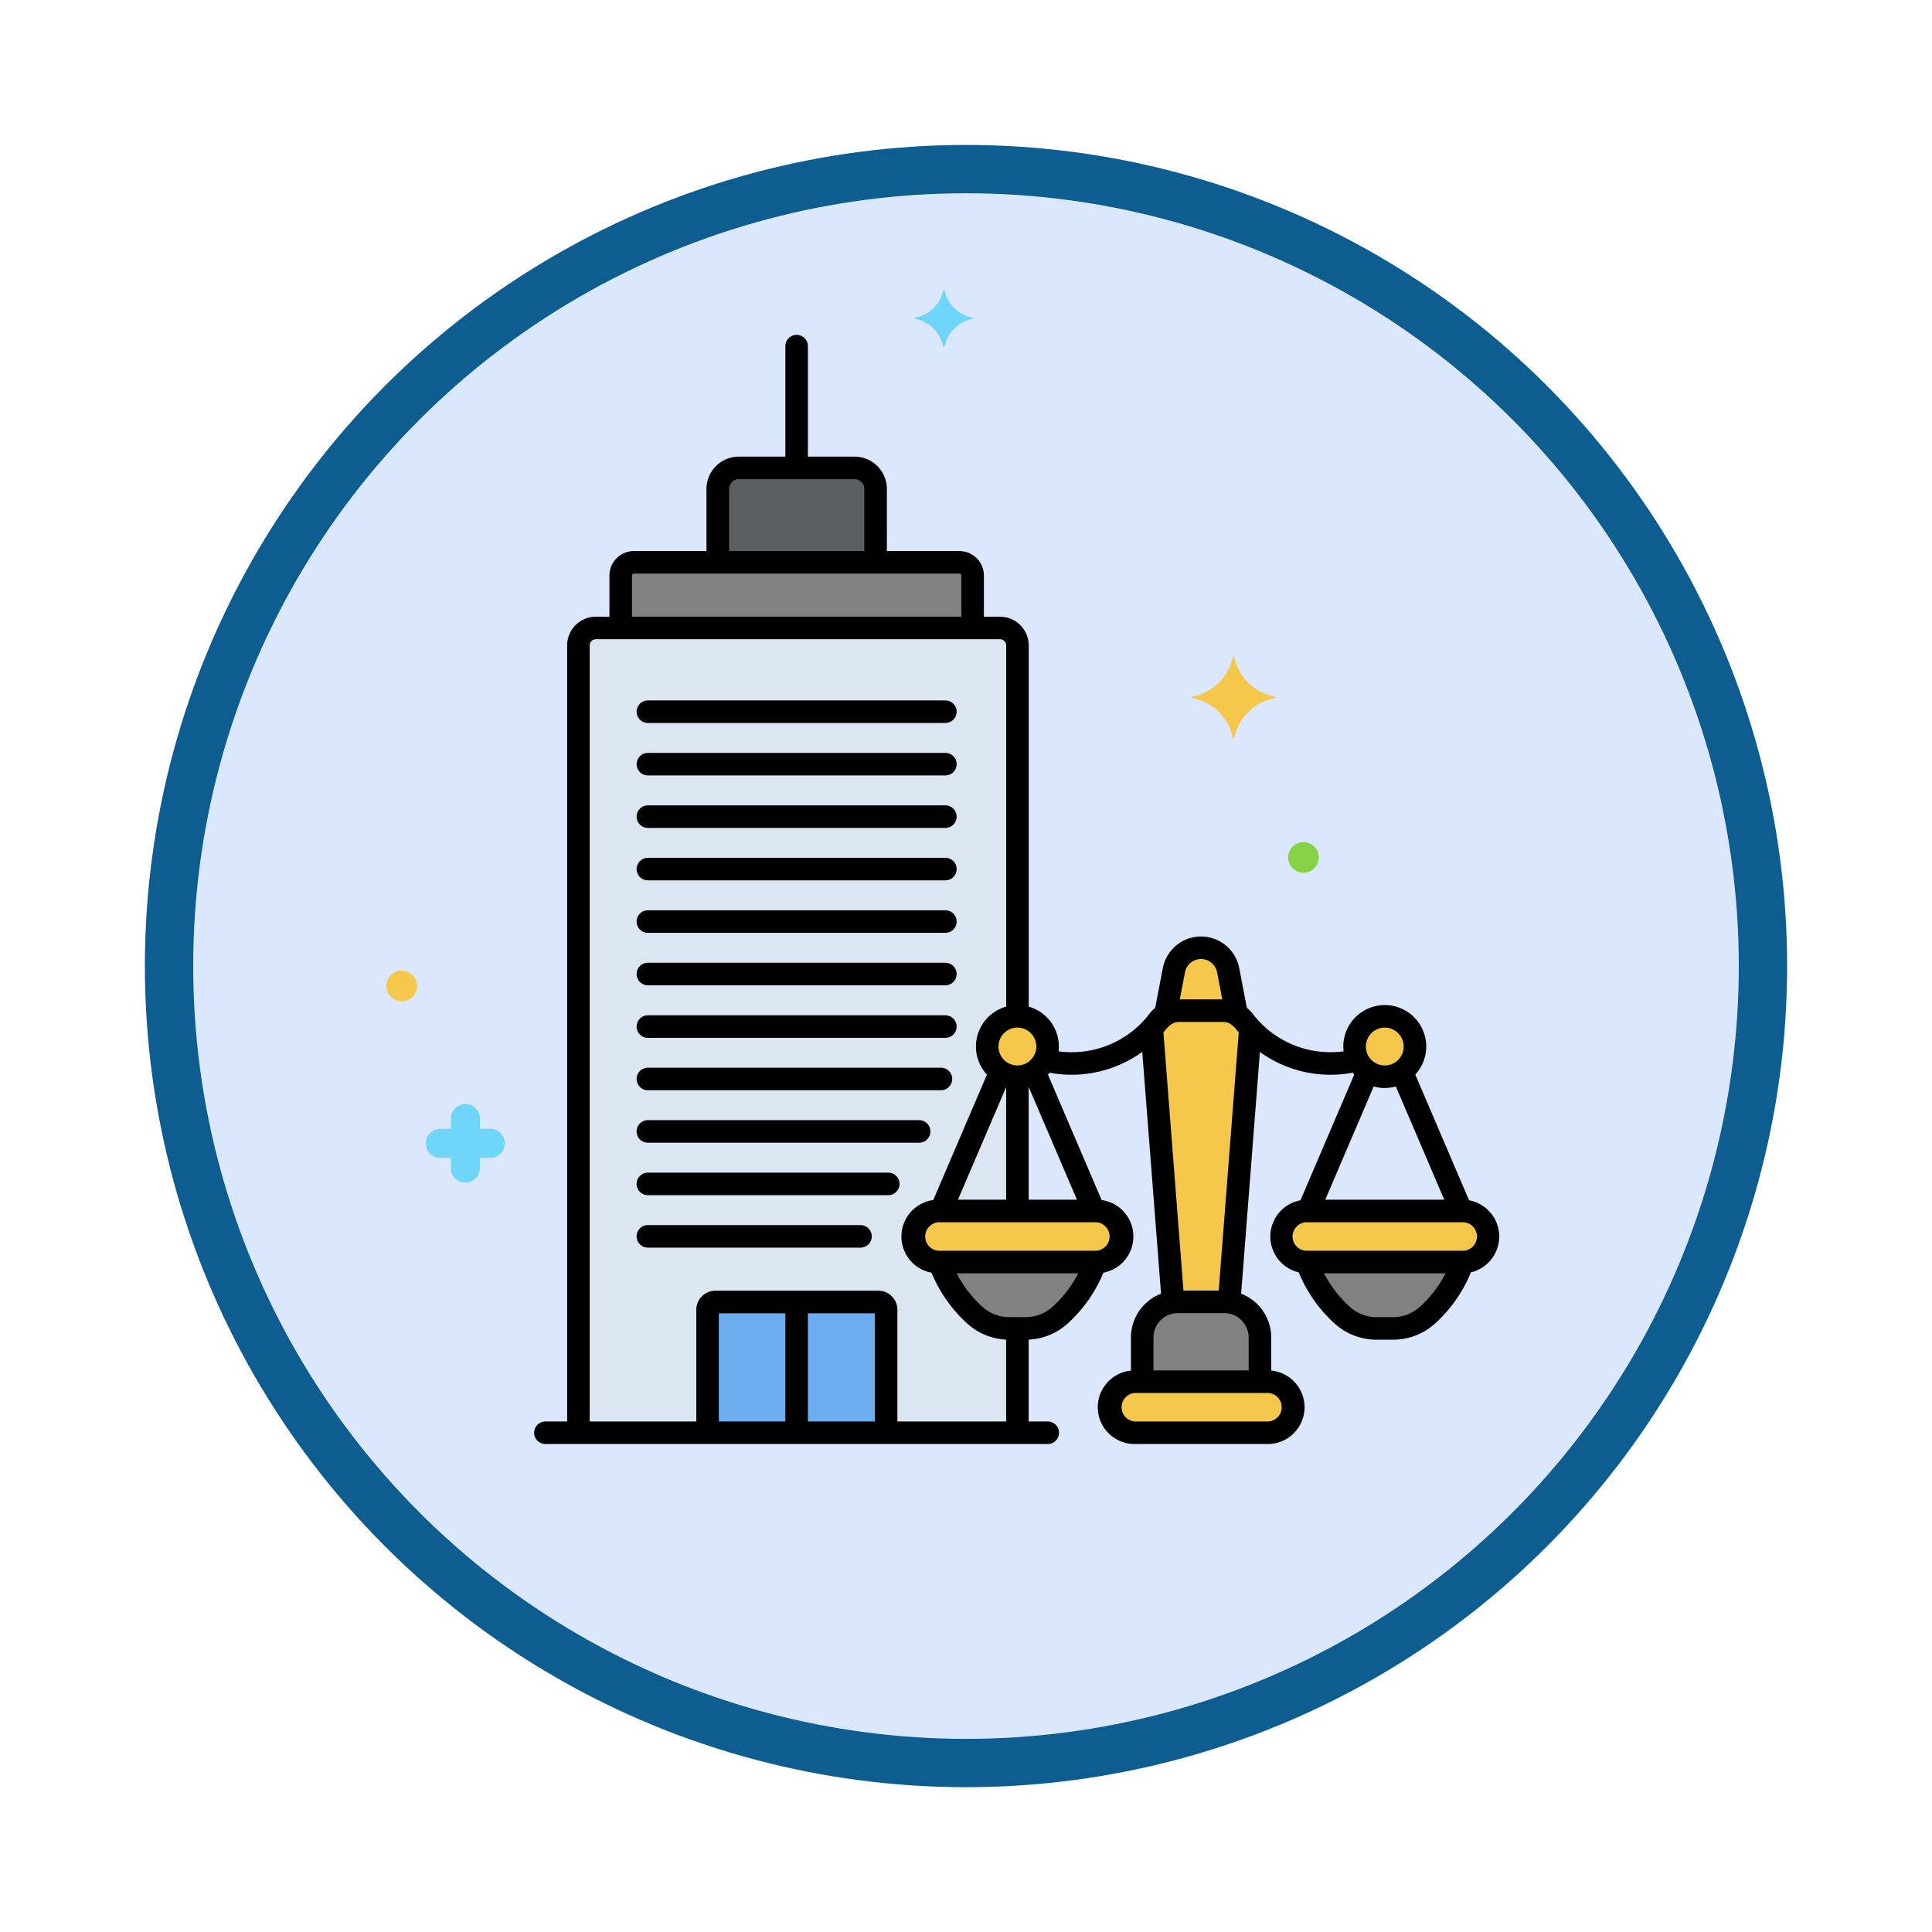<svg xmlns="http://www.w3.org/2000/svg" xmlns:xlink="http://www.w3.org/1999/xlink" width="120" height="120" viewBox="0 0 120 120">
  <defs>
    <filter id="Elipse_11517" x="0" y="0" width="120" height="120" filterUnits="userSpaceOnUse">
      <feOffset dy="3" input="SourceAlpha"/>
      <feGaussianBlur stdDeviation="3" result="blur"/>
      <feFlood flood-opacity="0.161"/>
      <feComposite operator="in" in2="blur"/>
      <feComposite in="SourceGraphic"/>
    </filter>
    <clipPath id="clip-path">
      <rect id="Rectángulo_405320" data-name="Rectángulo 405320" width="69.167" height="71.691" fill="none"/>
    </clipPath>
  </defs>
  <g id="Grupo_1144446" data-name="Grupo 1144446" transform="translate(-198 -3042)">
    <g id="Grupo_1144406" data-name="Grupo 1144406" transform="translate(1 843.484)">
      <g transform="matrix(1, 0, 0, 1, 197, 2198.52)" filter="url(#Elipse_11517)">
        <g id="Elipse_11517-2" data-name="Elipse 11517" transform="translate(9 6)" fill="#dbe7fc" stroke="#0d5d91" stroke-width="3">
          <circle cx="51" cy="51" r="51" stroke="none"/>
          <circle cx="51" cy="51" r="49.5" fill="none"/>
        </g>
      </g>
    </g>
    <g id="Grupo_1144445" data-name="Grupo 1144445" transform="translate(222 3060)">
      <g id="Grupo_1144444" data-name="Grupo 1144444" clip-path="url(#clip-path)">
        <path id="Trazado_978976" data-name="Trazado 978976" d="M69.855,99.127V76.085A1.085,1.085,0,0,0,68.77,75h-25.1a1.085,1.085,0,0,0-1.085,1.085v48.9H69.855v-6.481H69.35a3.2,3.2,0,0,1-2.143-.825,8.027,8.027,0,0,1-2.188-3.3h-.034a1.586,1.586,0,1,1,0-3.171h4.87v-8.336a1.875,1.875,0,1,1,0-3.75" transform="translate(-30.662 -53.997)" fill="#dae6f1"/>
        <path id="Trazado_978977" data-name="Trazado 978977" d="M82.327,232.621v-7.642a.479.479,0,0,0-.479-.479H71.717a.479.479,0,0,0-.479.479v7.642Z" transform="translate(-51.288 -161.63)" fill="#6cadef"/>
        <path id="Trazado_978978" data-name="Trazado 978978" d="M73.819,64.52V61.265A.82.82,0,0,0,73,60.444H52.782a.82.82,0,0,0-.821.821V64.52Z" transform="translate(-37.41 -43.517)" fill="#818182"/>
        <path id="Trazado_978979" data-name="Trazado 978979" d="M83.289,45.365V40.808A1.308,1.308,0,0,0,81.98,39.5H74.8a1.308,1.308,0,0,0-1.308,1.308v4.557Z" transform="translate(-52.907 -28.438)" fill="#5b5d60"/>
        <path id="Trazado_978980" data-name="Trazado 978980" d="M171.781,243.762a1.59,1.59,0,0,0-1.586-1.586h-8.175a1.586,1.586,0,0,0,0,3.171H170.2a1.59,1.59,0,0,0,1.586-1.586" transform="translate(-115.506 -174.356)" fill="#f5c84c"/>
        <path id="Trazado_978981" data-name="Trazado 978981" d="M174.949,229.423v-2.745a2.222,2.222,0,0,0-2.216-2.216h-2.882a2.222,2.222,0,0,0-2.216,2.216v2.745Z" transform="translate(-120.69 -161.603)" fill="#818182"/>
        <path id="Trazado_978982" data-name="Trazado 978982" d="M209.707,204.31h-9.741a1.586,1.586,0,1,0,0,3.171h9.741a1.586,1.586,0,0,0,0-3.171" transform="translate(-142.825 -147.094)" fill="#f5c84c"/>
        <path id="Trazado_978983" data-name="Trazado 978983" d="M218.488,163.028a1.875,1.875,0,1,1-1.875-1.875,1.875,1.875,0,0,1,1.875,1.875" transform="translate(-154.602 -116.023)" fill="#f5c84c"/>
        <path id="Trazado_978984" data-name="Trazado 978984" d="M204.163,215.634a8.025,8.025,0,0,0,2.188,3.3,3.2,3.2,0,0,0,2.143.825h1.011a3.194,3.194,0,0,0,2.143-.825,8.025,8.025,0,0,0,2.188-3.3Z" transform="translate(-146.988 -155.247)" fill="#818182"/>
        <path id="Trazado_978985" data-name="Trazado 978985" d="M128.224,204.31h-9.741a1.586,1.586,0,1,0,0,3.171h9.741a1.586,1.586,0,1,0,0-3.171" transform="translate(-84.161 -147.094)" fill="#f5c84c"/>
        <path id="Trazado_978986" data-name="Trazado 978986" d="M137.005,163.028a1.875,1.875,0,1,1-1.875-1.875,1.875,1.875,0,0,1,1.875,1.875" transform="translate(-95.938 -116.023)" fill="#f5c84c"/>
        <path id="Trazado_978987" data-name="Trazado 978987" d="M122.68,215.634a8.025,8.025,0,0,0,2.188,3.3,3.2,3.2,0,0,0,2.143.825h1.011a3.194,3.194,0,0,0,2.143-.825,8.025,8.025,0,0,0,2.188-3.3Z" transform="translate(-88.324 -155.247)" fill="#818182"/>
        <path id="Trazado_978988" data-name="Trazado 978988" d="M175.6,160.665a1.724,1.724,0,0,0-1.449-.781H171.5a1.724,1.724,0,0,0-1.449.781c-.091.112-.186.22-.283.325l1.319,17a2.174,2.174,0,0,1,.3-.023h2.882a2.178,2.178,0,0,1,.3.023l1.319-17c-.1-.1-.192-.213-.283-.325" transform="translate(-122.223 -115.109)" fill="#f5c84c"/>
        <path id="Trazado_978989" data-name="Trazado 978989" d="M173.654,149.839h2.658a1.539,1.539,0,0,1,.892.255l-.536-2.772a1.716,1.716,0,0,0-3.369,0l-.536,2.772a1.539,1.539,0,0,1,.892-.255" transform="translate(-124.381 -105.065)" fill="#f5c84c"/>
        <path id="Trazado_978990" data-name="Trazado 978990" d="M120.8,1.729A2.183,2.183,0,0,1,119.066.021c0-.028-.084-.028-.084,0a2.183,2.183,0,0,1-1.736,1.708c-.028,0-.028.056,0,.084a2.183,2.183,0,0,1,1.736,1.708c0,.028.084.028.084,0A2.183,2.183,0,0,1,120.8,1.813c.028-.028.028-.084,0-.084" transform="translate(-84.397 0)" fill="#70d6f9"/>
        <path id="Trazado_978991" data-name="Trazado 978991" d="M9.693,183.933h.644v.644a.885.885,0,0,0,.9.9.9.9,0,0,0,.9-.868v-.672h.644a.885.885,0,0,0,.9-.9.9.9,0,0,0-.868-.9h-.672V181.5a.885.885,0,0,0-.9-.9.9.9,0,0,0-.9.868v.672H9.693a.885.885,0,0,0-.9.9.867.867,0,0,0,.9.9h0" transform="translate(-6.332 -130.024)" fill="#70d6f9"/>
        <path id="Trazado_978992" data-name="Trazado 978992" d="M200.952,122.5a.952.952,0,1,1-.952.952.952.952,0,0,1,.952-.952" transform="translate(-143.991 -88.195)" fill="#87d147"/>
        <path id="Trazado_978993" data-name="Trazado 978993" d="M.952,151a.952.952,0,1,1-.952.952A.952.952,0,0,1,.952,151" transform="translate(0 -108.713)" fill="#f5c84c"/>
        <path id="Trazado_978994" data-name="Trazado 978994" d="M178.692,83.828a3.108,3.108,0,0,0,2.492-2.436c0-.056.112-.056.112,0a3.108,3.108,0,0,0,2.492,2.436c.056,0,.056.084,0,.112a3.108,3.108,0,0,0-2.492,2.436c0,.056-.112.056-.112,0a3.108,3.108,0,0,0-2.492-2.436c-.056-.028-.056-.112,0-.112" transform="translate(-128.62 -58.568)" fill="#f5c84c"/>
        <path id="Trazado_978995" data-name="Trazado 978995" d="M64.685,252.4h-31.2a.7.7,0,1,1,0-1.4h31.2a.7.7,0,0,1,0,1.4" transform="translate(-23.607 -180.709)"/>
        <path id="Trazado_978996" data-name="Trazado 978996" d="M138.152,181.952a.7.7,0,0,1-.7-.7v-7.614a.7.7,0,0,1,1.4,0v7.614a.7.7,0,0,1-.7.7" transform="translate(-98.959 -124.508)"/>
        <path id="Trazado_978997" data-name="Trazado 978997" d="M138.152,236.184a.7.7,0,0,1-.7-.7v-5.846a.7.7,0,0,1,1.4,0v5.846a.7.7,0,0,1-.7.7" transform="translate(-98.959 -164.825)"/>
        <path id="Trazado_978998" data-name="Trazado 978998" d="M40.788,123.5a.7.7,0,0,1-.7-.7V74.284A1.787,1.787,0,0,1,41.873,72.5h25.1a1.787,1.787,0,0,1,1.785,1.785V96.97a.7.7,0,0,1-1.4,0V74.284a.386.386,0,0,0-.385-.385h-25.1a.386.386,0,0,0-.385.385V122.8a.7.7,0,0,1-.7.7" transform="translate(-28.862 -52.196)"/>
        <path id="Trazado_978999" data-name="Trazado 978999" d="M69.405,208.841H56.2a.7.7,0,0,1,0-1.4H69.405a.7.7,0,0,1,0,1.4" transform="translate(-39.958 -149.348)"/>
        <path id="Trazado_979000" data-name="Trazado 979000" d="M71.132,197.205H56.2a.7.7,0,0,1,0-1.4H71.132a.7.7,0,0,1,0,1.4" transform="translate(-39.958 -140.971)"/>
        <path id="Trazado_979001" data-name="Trazado 979001" d="M73.046,185.568H56.2a.7.7,0,1,1,0-1.4H73.046a.7.7,0,1,1,0,1.4" transform="translate(-39.958 -132.593)"/>
        <path id="Trazado_979002" data-name="Trazado 979002" d="M74.4,173.931H56.2a.7.7,0,1,1,0-1.4H74.4a.7.7,0,1,1,0,1.4" transform="translate(-39.957 -124.215)"/>
        <path id="Trazado_979003" data-name="Trazado 979003" d="M74.675,162.3H56.2a.7.7,0,0,1,0-1.4H74.675a.7.7,0,0,1,0,1.4" transform="translate(-39.957 -115.837)"/>
        <path id="Trazado_979004" data-name="Trazado 979004" d="M74.675,150.658H56.2a.7.7,0,1,1,0-1.4H74.675a.7.7,0,1,1,0,1.4" transform="translate(-39.957 -107.459)"/>
        <path id="Trazado_979005" data-name="Trazado 979005" d="M74.675,139.021H56.2a.7.7,0,1,1,0-1.4H74.675a.7.7,0,1,1,0,1.4" transform="translate(-39.957 -99.081)"/>
        <path id="Trazado_979006" data-name="Trazado 979006" d="M74.675,127.384H56.2a.7.7,0,1,1,0-1.4H74.675a.7.7,0,1,1,0,1.4" transform="translate(-39.957 -90.703)"/>
        <path id="Trazado_979007" data-name="Trazado 979007" d="M74.675,115.748H56.2a.7.7,0,0,1,0-1.4H74.675a.7.7,0,1,1,0,1.4" transform="translate(-39.957 -82.325)"/>
        <path id="Trazado_979008" data-name="Trazado 979008" d="M74.675,104.111H56.2a.7.7,0,1,1,0-1.4H74.675a.7.7,0,1,1,0,1.4" transform="translate(-39.957 -73.947)"/>
        <path id="Trazado_979009" data-name="Trazado 979009" d="M74.675,92.475H56.2a.7.7,0,0,1,0-1.4H74.675a.7.7,0,1,1,0,1.4" transform="translate(-39.957 -65.57)"/>
        <path id="Trazado_979010" data-name="Trazado 979010" d="M89.187,18.4a.7.7,0,0,1-.7-.7v-7a.7.7,0,1,1,1.4,0v7a.7.7,0,0,1-.7.7" transform="translate(-63.707 -7.2)"/>
        <path id="Trazado_979011" data-name="Trazado 979011" d="M89.187,232.45a.7.7,0,0,1-.7-.7v-7.329a.7.7,0,1,1,1.4,0v7.329a.7.7,0,0,1-.7.7" transform="translate(-63.707 -161.069)"/>
        <path id="Trazado_979012" data-name="Trazado 979012" d="M162.426,162.063a7.46,7.46,0,0,1-5.811-2.756c-.362-.445-.581-.523-.906-.523h-2.658c-.325,0-.543.078-.906.523a7.5,7.5,0,0,1-7.452,2.574.7.7,0,1,1,.306-1.366,6.14,6.14,0,0,0,1.336.148,6.067,6.067,0,0,0,4.725-2.24,2.4,2.4,0,0,1,1.992-1.04h2.658a2.4,2.4,0,0,1,1.992,1.04,6.067,6.067,0,0,0,4.725,2.24,6.131,6.131,0,0,0,1.434-.171.7.7,0,1,1,.329,1.361,7.517,7.517,0,0,1-1.763.21" transform="translate(-103.779 -113.309)"/>
        <path id="Trazado_979013" data-name="Trazado 979013" d="M202.878,181.415a.7.7,0,0,1-.644-.976l3.534-8.259a.7.7,0,0,1,1.288.551l-3.534,8.259a.7.7,0,0,1-.644.425" transform="translate(-145.559 -123.656)"/>
        <path id="Trazado_979014" data-name="Trazado 979014" d="M227.3,181.415a.7.7,0,0,1-.644-.425l-3.534-8.259a.7.7,0,0,1,1.288-.551l3.534,8.259a.7.7,0,0,1-.644.976" transform="translate(-160.599 -123.656)"/>
        <path id="Trazado_979015" data-name="Trazado 979015" d="M121.4,181.414a.7.7,0,0,1-.644-.976l3.535-8.259a.7.7,0,0,1,1.288.551l-3.535,8.259a.7.7,0,0,1-.644.425" transform="translate(-86.895 -123.655)"/>
        <path id="Trazado_979016" data-name="Trazado 979016" d="M145.82,181.415a.7.7,0,0,1-.644-.425l-3.534-8.259a.7.7,0,0,1,1.288-.551l3.534,8.259a.7.7,0,0,1-.644.976" transform="translate(-101.935 -123.656)"/>
        <path id="Trazado_979017" data-name="Trazado 979017" d="M80.527,231.136a.7.7,0,0,1-.7-.7V223.4h-9.69v7.036a.7.7,0,1,1-1.4,0v-7.257A1.181,1.181,0,0,1,69.916,222H80.048a1.181,1.181,0,0,1,1.179,1.179v7.257a.7.7,0,0,1-.7.7" transform="translate(-49.488 -159.83)"/>
        <path id="Trazado_979018" data-name="Trazado 979018" d="M72.019,62.977a.7.7,0,0,1-.7-.7V59.465a.12.12,0,0,0-.12-.12H50.982a.121.121,0,0,0-.12.12V62.23a.7.7,0,0,1-1.4,0V59.465a1.522,1.522,0,0,1,1.521-1.521H71.2a1.522,1.522,0,0,1,1.521,1.521v2.812a.7.7,0,0,1-.7.7" transform="translate(-35.61 -41.717)"/>
        <path id="Trazado_979019" data-name="Trazado 979019" d="M71.687,43.884a.7.7,0,0,1-.7-.7V39.008A2.011,2.011,0,0,1,73,37h7.185a2.011,2.011,0,0,1,2.008,2.008v4.106a.7.7,0,1,1-1.4,0V39.008a.609.609,0,0,0-.608-.608H73a.609.609,0,0,0-.608.608v4.176a.7.7,0,0,1-.7.7" transform="translate(-51.107 -26.638)"/>
        <path id="Trazado_979020" data-name="Trazado 979020" d="M168.4,244.247h-8.175a2.286,2.286,0,1,1,0-4.571H168.4a2.286,2.286,0,1,1,0,4.571m-8.175-3.171a.886.886,0,0,0,0,1.771H168.4a.886.886,0,1,0,0-1.771Z" transform="translate(-113.706 -172.556)"/>
        <path id="Trazado_979021" data-name="Trazado 979021" d="M173.149,228.064a.7.7,0,0,1-.7-.7v-2.486a1.517,1.517,0,0,0-1.516-1.516h-2.882a1.517,1.517,0,0,0-1.516,1.516v2.486a.7.7,0,1,1-1.4,0v-2.486a2.919,2.919,0,0,1,2.916-2.916h2.882a2.919,2.919,0,0,1,2.916,2.916v2.486a.7.7,0,0,1-.7.7" transform="translate(-118.891 -159.803)"/>
        <path id="Trazado_979022" data-name="Trazado 979022" d="M207.907,206.381h-9.741a2.286,2.286,0,0,1,0-4.571h9.741a2.286,2.286,0,0,1,0,4.571m-9.741-3.171a.886.886,0,0,0,0,1.771h9.741a.886.886,0,0,0,0-1.771Z" transform="translate(-141.026 -145.294)"/>
        <path id="Trazado_979023" data-name="Trazado 979023" d="M214.814,163.8a2.575,2.575,0,1,1,2.575-2.575,2.578,2.578,0,0,1-2.575,2.575m0-3.75a1.175,1.175,0,1,0,1.175,1.175,1.176,1.176,0,0,0-1.175-1.175" transform="translate(-152.803 -114.223)"/>
        <path id="Trazado_979024" data-name="Trazado 979024" d="M208.074,219.63h-1.011a3.886,3.886,0,0,1-2.613-1.006,8.772,8.772,0,0,1-2.224-3.174.7.7,0,0,1,1.3-.528,7.364,7.364,0,0,0,1.866,2.665,2.49,2.49,0,0,0,1.674.644h1.011a2.489,2.489,0,0,0,1.673-.644,7.369,7.369,0,0,0,1.866-2.665.7.7,0,0,1,1.3.528,8.779,8.779,0,0,1-2.224,3.175,3.886,3.886,0,0,1-2.613,1.006" transform="translate(-145.557 -154.419)"/>
        <path id="Trazado_979025" data-name="Trazado 979025" d="M126.425,206.381h-9.74a2.286,2.286,0,1,1,0-4.571h9.74a2.286,2.286,0,1,1,0,4.571m-9.74-3.171a.886.886,0,0,0,0,1.771h9.74a.886.886,0,0,0,0-1.771Z" transform="translate(-82.362 -145.294)"/>
        <path id="Trazado_979026" data-name="Trazado 979026" d="M133.331,163.8a2.575,2.575,0,1,1,2.575-2.575,2.578,2.578,0,0,1-2.575,2.575m0-3.75a1.175,1.175,0,1,0,1.175,1.175,1.176,1.176,0,0,0-1.175-1.175" transform="translate(-94.138 -114.223)"/>
        <path id="Trazado_979027" data-name="Trazado 979027" d="M126.593,219.63h-1.011a3.887,3.887,0,0,1-2.613-1.006,8.774,8.774,0,0,1-2.222-3.172.7.7,0,1,1,1.3-.529,7.367,7.367,0,0,0,1.865,2.663,2.489,2.489,0,0,0,1.674.644h1.011a2.489,2.489,0,0,0,1.674-.644,7.369,7.369,0,0,0,1.866-2.665.7.7,0,0,1,1.3.528,8.776,8.776,0,0,1-2.224,3.175,3.886,3.886,0,0,1-2.613,1.006" transform="translate(-86.895 -154.419)"/>
        <path id="Trazado_979028" data-name="Trazado 979028" d="M169.291,179.84a.7.7,0,0,1-.7-.646L167.3,162.572a.7.7,0,1,1,1.4-.108l1.289,16.622a.7.7,0,0,1-.644.752l-.055,0" transform="translate(-120.45 -116.502)"/>
        <path id="Trazado_979029" data-name="Trazado 979029" d="M185.181,179.837l-.055,0a.7.7,0,0,1-.644-.752l1.289-16.623a.7.7,0,1,1,1.4.108l-1.29,16.623a.7.7,0,0,1-.7.646" transform="translate(-132.818 -116.499)"/>
        <path id="Trazado_979030" data-name="Trazado 979030" d="M171.076,148.831a.7.7,0,0,1-.688-.833l.5-2.608a2.416,2.416,0,0,1,4.744,0l.5,2.607a.7.7,0,1,1-1.374.266l-.5-2.607a1.016,1.016,0,0,0-1.995,0l-.5,2.608a.7.7,0,0,1-.686.567" transform="translate(-122.662 -103.265)"/>
      </g>
    </g>
  </g>
</svg>
